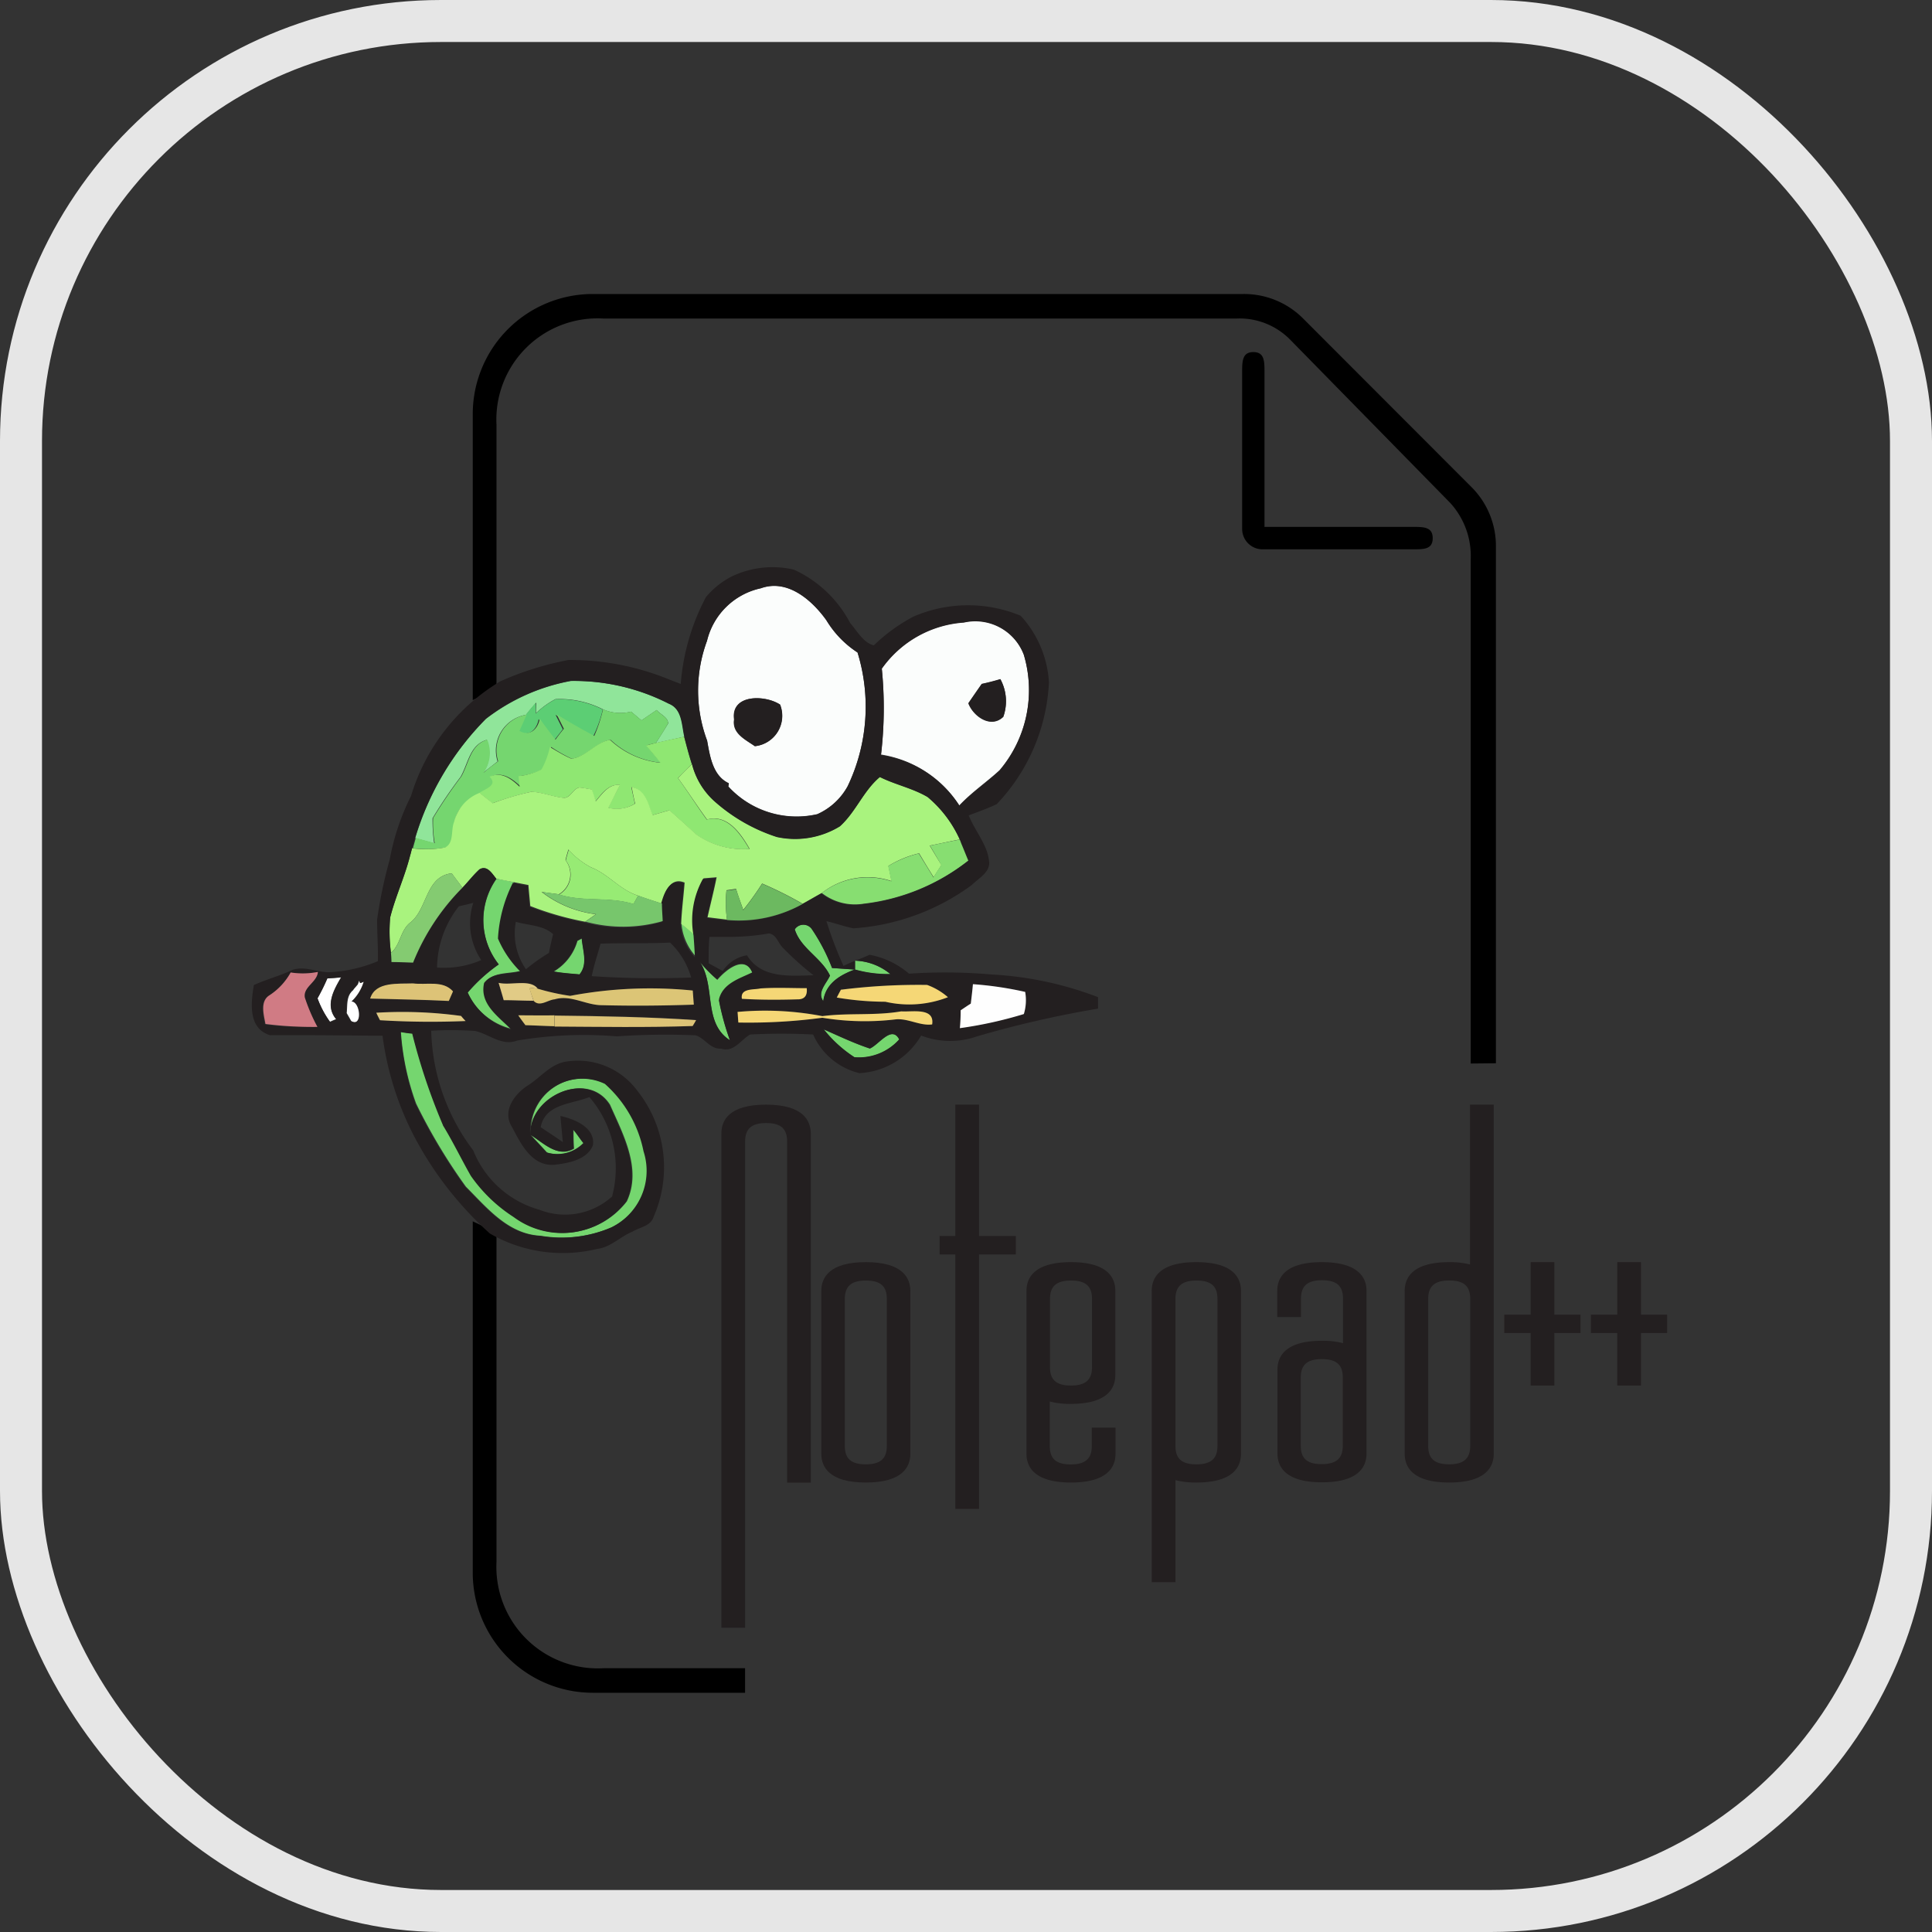 <svg xmlns="http://www.w3.org/2000/svg" width="46" height="46" viewBox="0 0 46 46">
  <rect x="0" y="0" width="46" height="46" fill="#333333" stroke="none"/>
  <g id="notepad-lt" transform="translate(0.442 0.725)">
    <rect id="Rectangle_13" data-name="Rectangle 13" width="45" height="45" rx="10" transform="translate(0.058 -0.225)" fill="none" stroke="#e6e6e6" stroke-width="1"/>
    <g id="notepad-logo" transform="translate(-35.986 6.275)">
      <g id="Calque_2_-_copie_5" transform="translate(46.8)">
        <path id="Path_265" data-name="Path 265" d="M141.9,27.764m2.424-2.519M124.965,9.4V3.109A2.409,2.409,0,0,1,127.509.584H142.59a1.688,1.688,0,0,1,1.269.5l3.813,3.889a1.872,1.872,0,0,1,.489,1.339v12.01l.6-.006V6.008a1.978,1.978,0,0,0-.571-1.4L144.164.577a1.984,1.984,0,0,0-1.4-.577H127.255A2.859,2.859,0,0,0,124.4,2.855V9.669ZM124.4,22.08v8.369a2.859,2.859,0,0,0,2.855,2.855h3.629V32.72h-3.375a2.416,2.416,0,0,1-2.544-2.525V22.346Zm20.531,3.42-2.855,2.855" transform="translate(-124.4 0)"/>
      </g>
      <g id="Calque_3" transform="translate(65.118 1.383)">
        <path id="Path_266" data-name="Path 266" d="M417.148,25.962h-3.515V22.289c0-.273,0-.489-.266-.489s-.266.222-.266.489v3.718a.485.485,0,0,0,.489.489h3.559c.273,0,.489.006.489-.266S417.414,25.962,417.148,25.962Z" transform="translate(-413.1 -21.8)"/>
      </g>
      <g id="Calque_6" transform="translate(55.099 19.301)">
        <g id="Group_38" data-name="Group 38" transform="translate(0)">
          <path id="Path_267" data-name="Path 267" d="M256.26,363.3c-.876,0-1.06.374-1.06.685v3.877c0,.311.184.685,1.06.685s1.06-.374,1.06-.685v-3.877C257.319,363.674,257.135,363.3,256.26,363.3Zm-.5.876c0-.3.152-.438.5-.438s.5.133.5.438v3.5c0,.3-.152.438-.5.438s-.5-.133-.5-.438Z" transform="translate(-255.2 -359.55)" fill="#231f20"/>
          <path id="Path_268" data-name="Path 268" d="M300.539,304.2h-.565v3.128H299.6v.438h.374v6.059h.565v-6.059h.876v-.438h-.876Z" transform="translate(-296.783 -304.2)" fill="#231f20"/>
          <path id="Path_269" data-name="Path 269" d="M333.26,363.3c-.876,0-1.06.374-1.06.685v3.877c0,.311.184.685,1.06.685s1.06-.374,1.06-.685v-.622h-.565v.438c0,.3-.152.438-.5.438s-.5-.133-.5-.438v-1.06a1.911,1.911,0,0,0,.5.057c.876,0,1.06-.374,1.06-.685v-2C334.319,363.674,334.135,363.3,333.26,363.3Zm-.5.876c0-.3.152-.438.5-.438s.5.133.5.438V365.8c0,.3-.152.438-.5.438s-.5-.133-.5-.438Z" transform="translate(-327.315 -359.55)" fill="#231f20"/>
          <path id="Path_270" data-name="Path 270" d="M380.26,363.3c-.876,0-1.06.374-1.06.685v6.935h.565v-2.43a1.912,1.912,0,0,0,.5.057c.876,0,1.06-.374,1.06-.685v-3.877C381.325,363.674,381.141,363.3,380.26,363.3Zm-.495.876c0-.3.152-.438.5-.438s.5.133.5.438v3.5c0,.3-.152.438-.5.438s-.5-.133-.5-.438Z" transform="translate(-371.333 -359.55)" fill="#231f20"/>
          <path id="Path_271" data-name="Path 271" d="M427.36,363.3c-.876,0-1.06.374-1.06.685v.622h.565v-.438c0-.3.152-.438.5-.438s.5.133.5.438v1.06a1.91,1.91,0,0,0-.5-.057c-.876,0-1.06.374-1.06.685v2c0,.311.184.685,1.06.685s1.06-.374,1.06-.685v-3.877C428.425,363.674,428.235,363.3,427.36,363.3Zm-.5,2.747c0-.3.152-.438.5-.438s.5.133.5.438v1.624c0,.3-.152.438-.5.438s-.5-.133-.5-.438Z" transform="translate(-415.444 -359.55)" fill="#231f20"/>
          <path id="Path_272" data-name="Path 272" d="M475.661,308.007a1.911,1.911,0,0,0-.5-.057c-.876,0-1.06.374-1.06.685v3.877c0,.311.184.685,1.06.685s1.06-.374,1.06-.685V304.2h-.565v3.807Zm-1,.818c0-.3.152-.438.5-.438s.5.133.5.438v3.5c0,.3-.152.438-.5.438s-.5-.133-.5-.438Z" transform="translate(-460.211 -304.2)" fill="#231f20"/>
          <path id="Path_273" data-name="Path 273" d="M512.693,363.3h-.565v1.25H511.5v.438h.628v1.25h.565v-1.25h.622v-.438h-.622Z" transform="translate(-495.239 -359.55)" fill="#231f20"/>
          <path id="Path_274" data-name="Path 274" d="M545.193,364.55V363.3h-.565v1.25H544v.438h.628v1.25h.565v-1.25h.622v-.438Z" transform="translate(-525.677 -359.55)" fill="#231f20"/>
        </g>
      </g>
      <g id="Calque_9" transform="translate(52.72 19.301)">
        <path id="Path_275" data-name="Path 275" d="M218.76,304.2c-.876,0-1.06.374-1.06.685v11.769h.565V305.076c0-.3.152-.438.5-.438s.5.133.5.438V313.2h.565v-8.312C219.825,304.574,219.641,304.2,218.76,304.2Z" transform="translate(-217.7 -304.2)" fill="#231f20"/>
      </g>
      <g id="Layer_1" transform="translate(41.543 6.51)">
        <g id="Group_39" data-name="Group 39" transform="translate(0)">
          <path id="Path_276" data-name="Path 276" d="M104.488,146.025a4.7,4.7,0,0,1,2.018-.9,5.031,5.031,0,0,1,2.341.539c.317.127.3.5.368.787-.228.051-.457.1-.685.152.1-.159.2-.311.292-.469-.006-.152-.184-.209-.273-.317l-.362.247-.247-.209a1.023,1.023,0,0,1-.673-.057,2.257,2.257,0,0,0-1.129-.241,2.01,2.01,0,0,0-.463.336c0-.063.006-.19.006-.254-.082.1-.165.19-.241.292a.86.86,0,0,0-.679,1.11l-.349.273a.816.816,0,0,0,.089-.787c-.406.121-.438.565-.622.882a11.156,11.156,0,0,0-.666.983,3.845,3.845,0,0,0,.038.6c-.152-.044-.3-.082-.45-.127a6.759,6.759,0,0,1,1.688-2.842Z" transform="translate(-98.913 -142.421)" fill="#90e59a"/>
          <path id="Path_277" data-name="Path 277" d="M142.012,152.332a1.961,1.961,0,0,1,.463-.336,2.257,2.257,0,0,1,1.129.241,2.857,2.857,0,0,1-.228.641c-.3-.159-.609-.33-.895-.514l.171.343c-.063.089-.133.171-.2.26-.127-.165-.254-.33-.374-.5-.044.247-.228.431-.482.292.057-.133.114-.26.171-.387.076-.1.159-.2.241-.292.006.057,0,.184,0,.254Z" transform="translate(-135.252 -148.855)" fill="#5cce74"/>
          <path id="Path_278" data-name="Path 278" d="M102.116,155.8a1.019,1.019,0,0,0,.673.057l.247.209.362-.247c.082.108.266.165.273.317-.089.159-.19.317-.292.47a2.269,2.269,0,0,0-.222.057c.114.14.228.279.343.412a2.05,2.05,0,0,1-1.2-.546c-.336.051-.577.412-.926.45a3.733,3.733,0,0,1-.489-.279,1.931,1.931,0,0,1-.2.533,1.75,1.75,0,0,1-.546.159c.006.082.019.171.025.254-.2-.19-.438-.368-.717-.241.2.209-.1.292-.241.387-.273.152-.577.349-.609.692-.076.2.006.5-.216.609a2.727,2.727,0,0,1-.787.019c.019-.063.051-.184.07-.247.152.044.3.082.45.127a2.751,2.751,0,0,1-.038-.6,11.154,11.154,0,0,1,.666-.983c.184-.317.216-.761.622-.882a.816.816,0,0,1-.089.787c.114-.1.228-.184.349-.273a.86.86,0,0,1,.679-1.11c-.057.127-.114.26-.171.387.247.14.438-.044.482-.292.121.171.247.336.374.5.063-.089.127-.171.2-.26l-.171-.343c.292.184.59.349.895.514a3.543,3.543,0,0,0,.209-.634m-2.532,4.035c.14.025.273.051.412.082a3.356,3.356,0,0,0-.355,1.326,2.457,2.457,0,0,0,.527.78c-.279.082-.666.019-.857.279-.114.508.349.8.647,1.11a1.564,1.564,0,0,1-1.066-.863,3.954,3.954,0,0,1,.742-.673,1.705,1.705,0,0,1-.051-2.043m4.4,1.072c.1.089.209.178.311.26.013.171.025.349.032.52a1.327,1.327,0,0,1-.343-.78m2.7.133a.246.246,0,0,1,.406-.006,4.59,4.59,0,0,1,.482.926l.546.038c-.362.133-.7.336-.755.755-.152-.216.07-.412.159-.609-.2-.425-.7-.641-.838-1.1m-5.177.273.108-.057c.019.286.152.615-.057.857-.209-.019-.412-.032-.615-.07a1.233,1.233,0,0,0,.565-.73m2.817.381a3.491,3.491,0,0,0,.514.546c.2-.235.654-.609.837-.165-.3.146-.685.254-.787.622,0,.013-.006.032-.006.044a6.136,6.136,0,0,0,.26.945c-.7-.45-.279-1.421-.818-1.992m3.794.089a1.381,1.381,0,0,1,.844.324,2.879,2.879,0,0,1-.844-.108v-.216m-.749,1.637c.362.159.717.33,1.1.457.216-.089.52-.565.7-.216a1.273,1.273,0,0,1-1.06.425,3.062,3.062,0,0,1-.736-.666m-10.069.057c.07.013.2.032.279.038a14.47,14.47,0,0,0,.736,2.183c.241.393.438.806.666,1.206a3.634,3.634,0,0,0,1.015.977,1.932,1.932,0,0,0,2.684-.368c.362-.774-.089-1.593-.4-2.3-.533-.838-1.922-.2-1.884.711a1.241,1.241,0,0,1,1.777-1.212,2.912,2.912,0,0,1,.92,1.605,1.5,1.5,0,0,1-.774,1.815,3.017,3.017,0,0,1-1.694.2c-.774-.038-1.275-.666-1.777-1.167a13.511,13.511,0,0,1-1.186-1.98,6.159,6.159,0,0,1-.362-1.7m4.111,2.322c.089.1.159.216.247.324a.87.87,0,0,1-.876.222c-.127-.14-.26-.279-.387-.419.3.184.647.558,1.028.324-.013-.152-.013-.3-.013-.45Z" transform="translate(-93.762 -152.425)" fill="#75d66f"/>
          <path id="Path_279" data-name="Path 279" d="M129.083,166.627c.349-.038.59-.4.926-.45a2.047,2.047,0,0,0,1.2.546c-.114-.14-.228-.279-.343-.412.057-.013.171-.044.222-.057.228-.057.457-.1.685-.152.057.216.114.438.184.654-.108.108-.216.222-.33.33.235.324.45.666.685.99.489-.133.8.336,1.015.7a1.958,1.958,0,0,1-1.275-.349c-.209-.19-.412-.387-.634-.571l-.4.114c-.108-.26-.171-.6-.5-.666.025.133.057.26.082.393a.8.8,0,0,1-.634.1c.089-.184.184-.362.279-.546-.273-.025-.431.209-.584.393-.032-.1-.063-.19-.089-.286-.1-.013-.2-.038-.3-.044-.146.032-.2.241-.362.247-.26-.025-.508-.133-.774-.146a7.011,7.011,0,0,0-.926.273c-.1-.082-.209-.165-.311-.247.14-.1.45-.178.241-.387.286-.127.52.051.717.241-.006-.082-.019-.171-.025-.254a1.637,1.637,0,0,0,.546-.159,2.01,2.01,0,0,0,.2-.533c.171.1.33.2.5.273Z" transform="translate(-121.484 -162.072)" fill="#8fe772"/>
          <path id="Path_280" data-name="Path 280" d="M100.112,176.73c.108-.108.216-.222.33-.33a1.774,1.774,0,0,0,.52.869,4.152,4.152,0,0,0,1.5.863,2.045,2.045,0,0,0,1.5-.254c.381-.343.558-.844.952-1.174.368.184.78.266,1.136.476a2.835,2.835,0,0,1,.768,1.015c-.241.044-.476.1-.717.146.089.152.184.311.279.463-.063.1-.127.19-.184.292-.121-.19-.235-.381-.349-.571a2.469,2.469,0,0,0-.73.3l.076.362a1.766,1.766,0,0,0-1.656.279c-.152.082-.311.178-.463.26a9.112,9.112,0,0,0-.964-.482,7.113,7.113,0,0,1-.45.628c-.057-.165-.121-.33-.171-.5-.057.006-.171.025-.228.032a2.907,2.907,0,0,0,.013.7l-.463-.057c.07-.317.152-.628.216-.952l-.311.025a2.013,2.013,0,0,0-.222,1.345c-.108-.089-.209-.178-.311-.26.013-.33.057-.653.082-.983-.343-.146-.482.247-.546.5-.19-.063-.381-.121-.565-.19-.425-.133-.7-.508-1.117-.673a1.839,1.839,0,0,1-.539-.425c-.019.063-.057.19-.07.254a.55.55,0,0,1-.159.812c-.1-.013-.3-.038-.412-.057a2.636,2.636,0,0,0,1.294.533l-.254.178a7.158,7.158,0,0,1-1.307-.374c-.013-.165-.032-.336-.044-.5-.121-.025-.235-.044-.355-.07-.14-.025-.273-.051-.412-.082-.1-.121-.216-.33-.4-.222-.146.133-.266.292-.406.438-.082-.114-.171-.228-.254-.343-.622.076-.571.825-.971,1.161-.254.184-.241.533-.476.736a3.812,3.812,0,0,1-.019-.85c.127-.5.349-.971.476-1.478.013-.038.032-.121.044-.165a2.515,2.515,0,0,0,.787-.019c.222-.108.133-.412.216-.609a.994.994,0,0,1,.609-.692c.1.082.209.165.311.247a6.166,6.166,0,0,1,.926-.273c.266.013.514.121.774.146.159-.006.209-.216.362-.247.1.006.2.032.3.044.032.1.063.19.089.286.159-.184.311-.419.584-.393-.1.184-.184.362-.279.546a.827.827,0,0,0,.634-.1c-.032-.133-.057-.26-.082-.393.33.057.393.4.5.666l.4-.114c.216.184.425.381.634.571a1.958,1.958,0,0,0,1.275.349c-.209-.362-.527-.837-1.015-.7-.235-.324-.457-.666-.692-.99Z" transform="translate(-89.963 -171.718)" fill="#a9f37e"/>
          <path id="Path_281" data-name="Path 281" d="M258.076,204.846c.241-.051.476-.1.717-.146.076.165.14.33.2.495a4.952,4.952,0,0,1-2.5,1.034,1.284,1.284,0,0,1-1-.254,1.783,1.783,0,0,1,1.656-.279l-.076-.362a2.618,2.618,0,0,1,.73-.3c.114.19.235.381.349.571.057-.1.121-.2.184-.292-.082-.152-.178-.311-.266-.463Z" transform="translate(-241.925 -198.223)" fill="#87de71"/>
          <path id="Path_282" data-name="Path 282" d="M147.363,313.724c-.089-.1-.159-.222-.247-.324,0,.152.006.3.013.45-.381.235-.723-.14-1.028-.324.127.14.26.273.387.419A.87.87,0,0,0,147.363,313.724Z" transform="translate(-139.466 -300.026)" fill="none"/>
          <path id="Path_283" data-name="Path 283" d="M87.773,258.89c-.235-.273-.634-.146-.952-.19-.343.019-.888-.057-1.021.362.622.019,1.244.025,1.865.057C87.7,259.062,87.748,258.947,87.773,258.89Z" transform="translate(-82.992 -248.796)" fill="none"/>
          <path id="Path_284" data-name="Path 284" d="M213.907,240.42c.343.558,1.015.489,1.58.476a5.843,5.843,0,0,1-.717-.654c-.114-.108-.159-.324-.336-.343a6.259,6.259,0,0,1-1.034.082h-.381c-.019.209-.019.419-.019.628.082.044.254.133.336.184A.832.832,0,0,1,213.907,240.42Z" transform="translate(-202.122 -231.189)" fill="none"/>
          <path id="Path_285" data-name="Path 285" d="M77.43,257.57l-.025-.07a.662.662,0,0,0-.038.1l-.07.082a.347.347,0,0,0-.044.057c-.165.14-.133.355-.152.546.025.044.082.14.108.19.286.171.228-.457.032-.47a1.128,1.128,0,0,0,.292-.476Z" transform="translate(-74.844 -247.673)" fill="none"/>
          <path id="Path_286" data-name="Path 286" d="M97.3,276.8a6.542,6.542,0,0,0,.355,1.707,14.213,14.213,0,0,0,1.186,1.98c.508.5,1.009,1.129,1.777,1.167a3.01,3.01,0,0,0,1.694-.2,1.5,1.5,0,0,0,.774-1.815,2.973,2.973,0,0,0-.92-1.605,1.241,1.241,0,0,0-1.777,1.212c-.038-.914,1.351-1.548,1.884-.711a2.85,2.85,0,0,1,.4,2.3,1.933,1.933,0,0,1-2.684.368,3.634,3.634,0,0,1-1.015-.977c-.228-.393-.431-.812-.666-1.206a15.484,15.484,0,0,1-.736-2.183C97.5,276.832,97.37,276.813,97.3,276.8Z" transform="translate(-93.762 -265.748)" fill="none"/>
          <path id="Path_287" data-name="Path 287" d="M88.2,269.151c.019.044.063.133.089.178a19.826,19.826,0,0,0,2.037.019c-.025-.032-.076-.089-.108-.121A10.226,10.226,0,0,0,88.2,269.151Z" transform="translate(-85.24 -258.55)" fill="none"/>
          <path id="Path_288" data-name="Path 288" d="M245.606,236.766a.246.246,0,0,0-.406.006c.14.457.634.679.838,1.1-.089.19-.311.393-.159.609a1.007,1.007,0,0,1,.755-.755l-.546-.038A4.934,4.934,0,0,0,245.606,236.766Z" transform="translate(-232.279 -228.157)" fill="none"/>
          <path id="Path_289" data-name="Path 289" d="M66.335,256.325c-.07.159-.152.324-.235.476a2.113,2.113,0,0,0,.3.565c.038-.019.114-.051.146-.063-.273-.317-.057-.7.121-1A2.051,2.051,0,0,1,66.335,256.325Z" transform="translate(-64.542 -246.549)" fill="none"/>
          <path id="Path_290" data-name="Path 290" d="M268.644,250.517a1.366,1.366,0,0,0-.837-.317H267.8v.209A2.88,2.88,0,0,0,268.644,250.517Z" transform="translate(-253.445 -240.836)" fill="none"/>
          <path id="Path_291" data-name="Path 291" d="M111.894,229.764a1.575,1.575,0,0,1-.19-1.364c-.114.032-.228.057-.343.083a2.4,2.4,0,0,0-.52,1.459A2.229,2.229,0,0,0,111.894,229.764Z" transform="translate(-106.434 -220.419)" fill="none"/>
          <path id="Path_292" data-name="Path 292" d="M46.836,254.4a2.014,2.014,0,0,1-.647.013,1.4,1.4,0,0,1-.52.552c-.228.14-.127.463-.089.679a8.938,8.938,0,0,0,1.237.07,4.263,4.263,0,0,1-.3-.7C46.487,254.749,46.823,254.647,46.836,254.4Z" transform="translate(-45.272 -244.769)" fill="none"/>
          <path id="Path_293" data-name="Path 293" d="M141.042,236.342c.025-.146.063-.3.1-.444-.235-.222-.59-.216-.882-.3a1.429,1.429,0,0,0,.241,1.129A4.221,4.221,0,0,1,141.042,236.342Z" transform="translate(-133.964 -227.162)" fill="none"/>
          <path id="Path_294" data-name="Path 294" d="M227.6,269.006c-.622.108-1.256.032-1.878.114a7.457,7.457,0,0,0-2.024-.1c.006.063.013.19.019.254a14.115,14.115,0,0,0,2-.114,6.228,6.228,0,0,0,1.751.038c.3-.032.571.152.863.121C228.4,268.911,227.856,269.025,227.6,269.006Z" transform="translate(-212.143 -258.436)" fill="none"/>
          <path id="Path_295" data-name="Path 295" d="M261.1,259.279c-.025.044-.076.14-.1.19a7.031,7.031,0,0,0,1.155.1,2.491,2.491,0,0,0,1.491-.108,1.568,1.568,0,0,0-.495-.292A13.827,13.827,0,0,0,261.1,259.279Z" transform="translate(-247.076 -249.223)" fill="none"/>
          <path id="Path_296" data-name="Path 296" d="M257.1,276.357a11.781,11.781,0,0,1-1.1-.457,3.157,3.157,0,0,0,.73.666,1.273,1.273,0,0,0,1.06-.425C257.618,275.792,257.313,276.268,257.1,276.357Z" transform="translate(-242.393 -264.905)" fill="none"/>
          <path id="Path_297" data-name="Path 297" d="M225.8,260.405c-.152.038-.482-.013-.444.247.431.025.869.025,1.3.013.178.006.254-.082.235-.266C226.529,260.4,226.161,260.38,225.8,260.405Z" transform="translate(-213.69 -250.381)" fill="none"/>
          <path id="Path_298" data-name="Path 298" d="M307.6,258.977c-.019.152-.032.3-.044.457-.063.038-.184.114-.241.159,0,.14-.013.286-.019.425a9.081,9.081,0,0,0,1.523-.336,1.132,1.132,0,0,0,.032-.527A9.413,9.413,0,0,0,307.6,258.977Z" transform="translate(-290.439 -249.054)" fill="none"/>
          <path id="Path_299" data-name="Path 299" d="M155.373,241.9l-.108.057a1.233,1.233,0,0,1-.565.73c.2.038.406.051.615.07C155.525,242.509,155.392,242.179,155.373,241.9Z" transform="translate(-147.521 -233.062)" fill="none"/>
          <path id="Path_300" data-name="Path 300" d="M171.56,244.231a1.881,1.881,0,0,0-.495-.831c-.552.025-1.1.006-1.656.025-.07.26-.159.508-.209.774C169.98,244.269,170.773,244.237,171.56,244.231Z" transform="translate(-161.101 -234.467)" fill="none"/>
          <path id="Path_301" data-name="Path 301" d="M209.969,251.388c.1-.368.482-.476.787-.622-.19-.45-.634-.07-.837.165a3.836,3.836,0,0,1-.419-.431c.393.577.076,1.459.723,1.884a6.949,6.949,0,0,1-.26-.945Z" transform="translate(-198.844 -241.117)" fill="none"/>
          <path id="Path_302" data-name="Path 302" d="M135.339,258.793c.381-.114.742.14,1.123.14.73.019,1.459.019,2.189-.013-.006-.082-.019-.254-.025-.336a10.447,10.447,0,0,0-2.919.127,5.444,5.444,0,0,1-.774-.171c-.178-.241-.641-.07-.933-.14.044.133.082.273.121.406.235.006.476.013.711.013C134.983,258.984,135.174,258.806,135.339,258.793Z" transform="translate(-128.134 -248.515)" fill="none"/>
          <path id="Path_303" data-name="Path 303" d="M141.5,270.7c.057.076.114.159.171.235.228.006.463.013.692.025,1.1.006,2.189.025,3.287-.013a1.011,1.011,0,0,1,.082-.14c-1.123-.076-2.246-.089-3.369-.108C142.077,270.706,141.792,270.706,141.5,270.7Z" transform="translate(-135.158 -260.035)" fill="none"/>
          <path id="Path_304" data-name="Path 304" d="M209.692,114.211l-.013.076a2.209,2.209,0,0,0,2.119.66,1.538,1.538,0,0,0,.723-.666,4.392,4.392,0,0,0,.235-3.185,2.382,2.382,0,0,1-.742-.768c-.349-.482-.926-.99-1.561-.761a1.683,1.683,0,0,0-1.282,1.256,3.394,3.394,0,0,0,.006,2.373C209.242,113.571,209.312,114.034,209.692,114.211Zm1.218-1.872a.726.726,0,0,1-.6.99c-.228-.159-.546-.3-.495-.634C209.73,112.086,210.555,112.105,210.91,112.34Z" transform="translate(-198.338 -109.073)" fill="#fbfdfc"/>
          <path id="Path_305" data-name="Path 305" d="M279.465,127.373c.292-.311.647-.552.958-.837a2.951,2.951,0,0,0,.577-2.754,1.232,1.232,0,0,0-1.428-.768,2.61,2.61,0,0,0-1.954,1.1,9.219,9.219,0,0,1-.019,2.049A2.73,2.73,0,0,1,279.465,127.373Zm.533-2.887c.146-.032.3-.07.444-.114a1.1,1.1,0,0,1,.07.895c-.292.286-.711-.006-.831-.317C279.789,124.791,279.9,124.638,280,124.486Z" transform="translate(-262.623 -121.708)" fill="#fbfdfc"/>
          <path id="Path_306" data-name="Path 306" d="M267.8,250.1Z" transform="translate(-253.445 -240.742)" fill="#231f20"/>
          <path id="Path_307" data-name="Path 307" d="M279.465,127.373c.292-.311.647-.552.958-.837a2.951,2.951,0,0,0,.577-2.754,1.232,1.232,0,0,0-1.428-.768,2.61,2.61,0,0,0-1.954,1.1,9.219,9.219,0,0,1-.019,2.049A2.73,2.73,0,0,1,279.465,127.373Zm.533-2.887c.146-.032.3-.07.444-.114a1.1,1.1,0,0,1,.07.895c-.292.286-.711-.006-.831-.317C279.789,124.791,279.9,124.638,280,124.486Z" transform="translate(-262.623 -121.708)" fill="none"/>
          <path id="Path_308" data-name="Path 308" d="M89.919,259.119l.1-.228c-.235-.273-.634-.146-.952-.19a1.673,1.673,0,0,0-.869.146v.222C88.771,259.081,89.348,259.093,89.919,259.119Z" transform="translate(-85.24 -248.796)" fill="none"/>
          <path id="Path_309" data-name="Path 309" d="M111.7,228.4c-.114.032-.228.057-.343.083a2.4,2.4,0,0,0-.52,1.459,2.2,2.2,0,0,0,1.053-.178A1.575,1.575,0,0,1,111.7,228.4Z" transform="translate(-106.434 -220.419)" fill="none"/>
          <path id="Path_310" data-name="Path 310" d="M95.605,152.011c.19-.26.571-.2.857-.279a2.294,2.294,0,0,1-.527-.78,3.413,3.413,0,0,1,.355-1.326c.121.025.235.044.355.07.019.165.032.33.044.5A7.159,7.159,0,0,0,98,150.57a3.42,3.42,0,0,0,1.84-.013q-.019-.209-.019-.419c.063-.254.2-.647.546-.5-.032.33-.07.654-.082.983a1.305,1.305,0,0,0,.343.78c-.006-.171-.019-.349-.032-.52a2.019,2.019,0,0,1,.222-1.345l.311-.025c-.063.317-.146.634-.216.952l.463.057a3.139,3.139,0,0,0,1.8-.381c.159-.082.311-.171.463-.26a1.26,1.26,0,0,0,1,.254,4.952,4.952,0,0,0,2.5-1.034c-.051-.133-.108-.266-.165-.4l-.038-.1a2.7,2.7,0,0,0-.768-1.015c-.355-.209-.768-.3-1.136-.476-.393.33-.577.831-.952,1.174a2.045,2.045,0,0,1-1.5.254,4.1,4.1,0,0,1-1.5-.863,1.685,1.685,0,0,1-.52-.869c-.063-.216-.127-.431-.184-.653-.07-.279-.051-.654-.368-.787l-.038-.019a4.926,4.926,0,0,0-2.3-.527,4.693,4.693,0,0,0-2.018.9,6.656,6.656,0,0,0-1.688,2.842c-.019.063-.051.184-.07.247-.013.044-.032.121-.044.165-.127.5-.349.977-.476,1.478a3.8,3.8,0,0,0,.019.85c0,.051.006.159.013.216.171,0,.343.006.514.013a5.349,5.349,0,0,1,1.174-1.783c.14-.14.26-.3.406-.438.184-.1.3.108.4.222a1.687,1.687,0,0,0,.057,2.037,3.731,3.731,0,0,0-.742.673,1.538,1.538,0,0,0,1.066.863C95.954,152.81,95.491,152.518,95.605,152.011Z" transform="translate(-90.057 -142.139)" fill="none"/>
          <path id="Path_311" data-name="Path 311" d="M170.965,243.4c-.552.025-1.1.006-1.656.025-.07.26-.159.508-.209.774a22.645,22.645,0,0,0,2.367.032A1.836,1.836,0,0,0,170.965,243.4Z" transform="translate(-161.007 -234.467)" fill="none"/>
          <path id="Path_312" data-name="Path 312" d="M147.363,313.724c-.089-.1-.159-.222-.247-.324,0,.152.006.3.013.45-.381.235-.723-.14-1.028-.324.127.14.26.273.387.419A.87.87,0,0,0,147.363,313.724Z" transform="translate(-139.466 -300.026)" fill="none"/>
          <path id="Path_313" data-name="Path 313" d="M90.325,269.348c-.025-.032-.076-.089-.108-.121a10.226,10.226,0,0,0-2.018-.076c.019.044.063.133.089.178A19.809,19.809,0,0,0,90.325,269.348Z" transform="translate(-85.24 -258.55)" fill="none"/>
          <path id="Path_314" data-name="Path 314" d="M97.3,276.8a6.542,6.542,0,0,0,.355,1.707,14.213,14.213,0,0,0,1.186,1.98c.508.5,1.009,1.129,1.777,1.167a3.01,3.01,0,0,0,1.694-.2,1.5,1.5,0,0,0,.774-1.815,2.973,2.973,0,0,0-.92-1.605,1.241,1.241,0,0,0-1.777,1.212c-.038-.914,1.351-1.548,1.884-.711a2.85,2.85,0,0,1,.4,2.3,1.933,1.933,0,0,1-2.684.368,3.634,3.634,0,0,1-1.015-.977c-.228-.393-.431-.812-.666-1.206a15.484,15.484,0,0,1-.736-2.183C97.5,276.832,97.37,276.813,97.3,276.8Z" transform="translate(-93.762 -265.748)" fill="none"/>
          <path id="Path_315" data-name="Path 315" d="M225.8,260.405c-.152.038-.482-.013-.444.247.431.025.869.025,1.3.013.178.006.254-.082.235-.266C226.529,260.4,226.161,260.38,225.8,260.405Z" transform="translate(-213.69 -250.381)" fill="none"/>
          <path id="Path_316" data-name="Path 316" d="M214.77,240.243c-.114-.108-.159-.324-.336-.343a6.259,6.259,0,0,1-1.034.082h-.381c-.019.209-.019.419-.019.628.082.044.254.133.336.184a.859.859,0,0,1,.577-.374c.343.558,1.015.489,1.58.476A5.951,5.951,0,0,1,214.77,240.243Z" transform="translate(-202.122 -231.189)" fill="none"/>
          <path id="Path_317" data-name="Path 317" d="M209.692,114.211l-.013.076a2.209,2.209,0,0,0,2.119.66,1.538,1.538,0,0,0,.723-.666,4.392,4.392,0,0,0,.235-3.185,2.382,2.382,0,0,1-.742-.768c-.349-.482-.926-.99-1.561-.761a1.683,1.683,0,0,0-1.282,1.256,3.394,3.394,0,0,0,.006,2.373C209.242,113.571,209.312,114.034,209.692,114.211Zm1.218-1.872a.726.726,0,0,1-.6.99c-.228-.159-.546-.3-.495-.634C209.73,112.086,210.555,112.105,210.91,112.34Z" transform="translate(-198.338 -109.073)" fill="none"/>
          <path id="Path_318" data-name="Path 318" d="M261.1,259.279c-.025.044-.076.14-.1.19a7.031,7.031,0,0,0,1.155.1,2.491,2.491,0,0,0,1.491-.108,1.568,1.568,0,0,0-.495-.292A13.827,13.827,0,0,0,261.1,259.279Z" transform="translate(-247.076 -249.223)" fill="none"/>
          <path id="Path_319" data-name="Path 319" d="M227.6,269.006c-.622.108-1.256.032-1.878.114a7.457,7.457,0,0,0-2.024-.1c.006.063.013.19.019.254a14.115,14.115,0,0,0,2-.114,6.228,6.228,0,0,0,1.751.038c.3-.032.571.152.863.121C228.4,268.911,227.856,269.025,227.6,269.006Z" transform="translate(-212.143 -258.436)" fill="none"/>
          <path id="Path_320" data-name="Path 320" d="M257.1,276.357a11.781,11.781,0,0,1-1.1-.457,3.157,3.157,0,0,0,.73.666,1.273,1.273,0,0,0,1.06-.425C257.618,275.792,257.313,276.268,257.1,276.357Z" transform="translate(-242.393 -264.905)" fill="none"/>
          <path id="Path_321" data-name="Path 321" d="M307.6,258.977c-.019.152-.032.3-.044.457-.063.038-.184.114-.241.159,0,.14-.013.286-.019.425a9.081,9.081,0,0,0,1.523-.336,1.132,1.132,0,0,0,.032-.527A9.413,9.413,0,0,0,307.6,258.977Z" transform="translate(-290.439 -249.054)" fill="none"/>
          <path id="Path_322" data-name="Path 322" d="M245.606,236.766a.246.246,0,0,0-.406.006c.14.457.634.679.838,1.1-.089.19-.311.393-.159.609a1.007,1.007,0,0,1,.755-.755l-.546-.038A4.934,4.934,0,0,0,245.606,236.766Z" transform="translate(-232.279 -228.157)" fill="none"/>
          <path id="Path_323" data-name="Path 323" d="M135.339,258.793c.381-.114.742.14,1.123.14.73.019,1.459.019,2.189-.013-.006-.082-.019-.254-.025-.336a10.447,10.447,0,0,0-2.919.127,5.444,5.444,0,0,1-.774-.171c-.178-.241-.641-.07-.933-.14.044.133.082.273.121.406.235.006.476.013.711.013C134.983,258.984,135.174,258.806,135.339,258.793Z" transform="translate(-128.134 -248.515)" fill="none"/>
          <path id="Path_324" data-name="Path 324" d="M141.5,270.7c.057.076.114.159.171.235.228.006.463.013.692.025,1.1.006,2.189.025,3.287-.013a1.011,1.011,0,0,1,.082-.14c-1.123-.076-2.246-.089-3.369-.108C142.077,270.706,141.792,270.706,141.5,270.7Z" transform="translate(-135.158 -260.035)" fill="none"/>
          <path id="Path_325" data-name="Path 325" d="M140.447,236.829a4.5,4.5,0,0,1,.546-.387c.025-.146.063-.3.1-.444-.235-.222-.59-.216-.882-.3A1.493,1.493,0,0,0,140.447,236.829Z" transform="translate(-133.921 -227.256)" fill="none"/>
          <path id="Path_326" data-name="Path 326" d="M154.7,242.587c.2.038.406.051.615.07.209-.241.076-.571.057-.857l-.108.057A1.234,1.234,0,0,1,154.7,242.587Z" transform="translate(-147.521 -232.969)" fill="none"/>
          <path id="Path_327" data-name="Path 327" d="M209.969,251.388c.1-.368.482-.476.787-.622-.19-.45-.634-.07-.837.165a3.836,3.836,0,0,1-.419-.431c.393.577.076,1.459.723,1.884a6.949,6.949,0,0,1-.26-.945Z" transform="translate(-198.844 -241.117)" fill="none"/>
          <path id="Path_328" data-name="Path 328" d="M66.335,256.325c-.07.159-.152.324-.235.476a2.113,2.113,0,0,0,.3.565c.038-.019.114-.051.146-.063-.273-.317-.057-.7.121-1A2.051,2.051,0,0,1,66.335,256.325Z" transform="translate(-64.542 -246.549)" fill="#fff"/>
          <path id="Path_329" data-name="Path 329" d="M77.43,257.57l-.025-.07a.662.662,0,0,0-.038.1l-.07.082a.347.347,0,0,0-.044.057c-.165.14-.133.355-.152.546.025.044.082.14.108.19.286.171.228-.457.032-.47a1.128,1.128,0,0,0,.292-.476Z" transform="translate(-74.844 -247.673)" fill="#fff"/>
          <path id="Path_330" data-name="Path 330" d="M222.909,152.843a.727.727,0,0,0,.6-.99c-.355-.235-1.174-.254-1.091.349C222.364,152.532,222.681,152.685,222.909,152.843Z" transform="translate(-210.933 -148.587)" fill="#231f20"/>
          <path id="Path_331" data-name="Path 331" d="M311.231,145.395a1.1,1.1,0,0,0-.07-.895c-.146.044-.292.082-.444.114-.108.152-.209.3-.317.457C310.521,145.388,310.933,145.68,311.231,145.395Z" transform="translate(-293.342 -141.842)" fill="#231f20"/>
          <path id="Path_332" data-name="Path 332" d="M59.154,112.3a12.722,12.722,0,0,0-1.967-.019,1.993,1.993,0,0,0-.939-.45c-.114.051-.228.1-.343.14a1.4,1.4,0,0,1,.838.317,2.879,2.879,0,0,1-.844-.108c-.362.133-.7.336-.755.755-.152-.216.07-.412.159-.609-.2-.425-.692-.647-.837-1.1a.246.246,0,0,1,.406-.006,4.589,4.589,0,0,1,.482.926l.546.038v-.209c-.089.038-.184.076-.273.121a9.431,9.431,0,0,1-.406-1.066c.216.051.425.127.641.171a5.352,5.352,0,0,0,2.823-1.034c.165-.165.457-.311.406-.584a1.192,1.192,0,0,0-.127-.393c-.108-.228-.26-.438-.355-.679.222-.082.45-.165.666-.266a4.519,4.519,0,0,0,1.244-2.9,2.564,2.564,0,0,0-.673-1.586,3.266,3.266,0,0,0-2.551.019,4.13,4.13,0,0,0-.945.685c-.247-.057-.4-.343-.565-.533a2.852,2.852,0,0,0-1.339-1.269,2.239,2.239,0,0,0-1.485.165,1.973,1.973,0,0,0-.609.489,5.284,5.284,0,0,0-.6,2.068c-.108-.044-.216-.082-.324-.127a6.222,6.222,0,0,0-2.348-.444,7.311,7.311,0,0,0-1.624.508,4.793,4.793,0,0,0-2.125,2.728,5.619,5.619,0,0,0-.508,1.516,10.97,10.97,0,0,0-.3,1.428c0,.33.025.66.019.99L44.5,112a3.4,3.4,0,0,1-1.129.247c-.286-.006-.558-.146-.844-.063h-.006c-.3.146-.628.228-.933.368-.07.431-.14,1.028.381,1.193h.558c.66,0,1.313.006,1.973.013h.152a7.236,7.236,0,0,0,.755,2.4,8.315,8.315,0,0,0,1.8,2.309,3.467,3.467,0,0,0,2.551.368c.324-.038.552-.292.844-.412.178-.108.444-.133.508-.362a2.929,2.929,0,0,0-.393-2.995,1.761,1.761,0,0,0-1.694-.692c-.368.057-.6.368-.895.558-.324.2-.641.615-.393,1,.209.4.47.933,1,.9.336-.038.78-.114.926-.463.063-.425-.438-.628-.774-.7.019.209.038.412.057.622-.171-.121-.349-.235-.527-.355.108-.558.73-.546,1.161-.717a2.6,2.6,0,0,1,.539,2.367,1.667,1.667,0,0,1-1.726.317,2.388,2.388,0,0,1-1.58-1.415,4.917,4.917,0,0,1-1-2.849,8.226,8.226,0,0,1,1.047.006c.336.076.634.368,1,.228a9.566,9.566,0,0,1,2.373-.1,16.747,16.747,0,0,1,1.872-.025c.222.063.349.336.609.317.3.1.47-.209.692-.336a14.858,14.858,0,0,1,1.5,0,1.627,1.627,0,0,0,1.1.92,1.808,1.808,0,0,0,1.472-.895,1.926,1.926,0,0,0,1.332.019,24.9,24.9,0,0,1,2.88-.66v-.273A8.3,8.3,0,0,0,59.154,112.3Zm-4.245.019c-.565.013-1.237.082-1.58-.476a.859.859,0,0,0-.577.374l-.336-.184c0-.209,0-.419.019-.628h.381a5.64,5.64,0,0,0,1.034-.082c.178.019.222.235.336.343A7.078,7.078,0,0,0,54.909,112.315Zm-.4.577c-.438.013-.869.013-1.3-.013-.044-.26.286-.209.444-.247.368-.025.73-.006,1.1-.006C54.763,112.81,54.687,112.9,54.509,112.892Zm2.03-7.874a2.61,2.61,0,0,1,1.954-1.1,1.236,1.236,0,0,1,1.428.768,2.958,2.958,0,0,1-.577,2.754c-.311.292-.666.527-.958.838a2.661,2.661,0,0,0-1.865-1.205A9.685,9.685,0,0,0,56.54,105.018Zm-4.162-.66a1.683,1.683,0,0,1,1.282-1.256c.634-.228,1.218.279,1.561.761a2.384,2.384,0,0,0,.742.768,4.392,4.392,0,0,1-.235,3.185,1.536,1.536,0,0,1-.723.666,2.2,2.2,0,0,1-2.119-.66l.013-.076c-.387-.178-.45-.647-.52-1.015A3.43,3.43,0,0,1,52.377,104.359Zm-9.847,9.181a4.9,4.9,0,0,1-.679-.057c-.038-.216-.133-.533.089-.679a1.451,1.451,0,0,0,.52-.552.26.26,0,0,0,.07.006,1.766,1.766,0,0,0,.577-.019c-.019.247-.355.355-.311.609a4.261,4.261,0,0,0,.3.7C42.9,113.546,42.721,113.539,42.53,113.539Zm1.021-.171c-.038.019-.114.051-.146.063a2.43,2.43,0,0,1-.3-.565,4.724,4.724,0,0,0,.235-.476c.108-.006.222-.013.33-.025C43.495,112.67,43.279,113.044,43.552,113.368Zm.343.038c-.025-.044-.082-.14-.108-.19.019-.19-.013-.406.152-.546a.447.447,0,0,0,.044-.057l.07-.082a.66.66,0,0,0,.038-.1l.025.07.089-.038a1.068,1.068,0,0,1-.292.476C44.129,112.949,44.18,113.577,43.895,113.406Zm.463-.533a.45.45,0,0,1,.146-.216,1.673,1.673,0,0,1,.869-.146c.317.044.711-.082.952.19l-.1.228c-.571-.025-1.148-.038-1.719-.051A1.127,1.127,0,0,1,44.358,112.873Zm2.646-.92a2.229,2.229,0,0,1-1.053.178,2.4,2.4,0,0,1,.52-1.459c.114-.025.228-.051.343-.082A1.575,1.575,0,0,0,47,111.953Zm-.914,3.934c.241.393.438.806.666,1.205a3.634,3.634,0,0,0,1.015.977,1.932,1.932,0,0,0,2.684-.368c.362-.774-.089-1.593-.4-2.3-.533-.838-1.922-.2-1.884.711.3.184.647.558,1.028.324-.006-.146-.013-.3-.013-.45.089.1.159.216.247.324a.87.87,0,0,1-.876.222c-.127-.14-.26-.279-.387-.419a1.241,1.241,0,0,1,1.777-1.212,2.912,2.912,0,0,1,.92,1.605,1.5,1.5,0,0,1-.774,1.815,3.017,3.017,0,0,1-1.694.2c-.774-.038-1.275-.666-1.777-1.167a13.509,13.509,0,0,1-1.186-1.98,6.542,6.542,0,0,1-.355-1.707c.07.013.2.032.279.038A14.523,14.523,0,0,0,46.09,115.887Zm-1.5-2.5c-.025-.044-.063-.133-.089-.178a10.23,10.23,0,0,1,2.018.076c.025.032.076.089.108.121A19.811,19.811,0,0,1,44.592,113.387Zm2.087-.66a3.954,3.954,0,0,1,.742-.673,1.7,1.7,0,0,1-.057-2.037c-.1-.121-.216-.33-.4-.222-.146.133-.266.292-.406.438a5.35,5.35,0,0,0-1.174,1.783c-.171-.006-.343-.013-.514-.013,0-.051-.006-.159-.013-.216a3.812,3.812,0,0,1-.019-.85c.127-.5.349-.971.476-1.478.013-.038.032-.121.044-.165.019-.063.051-.184.07-.247a6.864,6.864,0,0,1,1.688-2.842,4.7,4.7,0,0,1,2.018-.9,4.944,4.944,0,0,1,2.3.527l.038.019c.317.127.3.5.368.787.057.216.114.438.184.654a1.774,1.774,0,0,0,.52.869,4.153,4.153,0,0,0,1.5.863,2.045,2.045,0,0,0,1.5-.254c.381-.343.558-.844.952-1.174.368.184.78.266,1.136.476a2.835,2.835,0,0,1,.768,1.015l.038.1c.057.133.108.266.165.4a4.952,4.952,0,0,1-2.5,1.034,1.284,1.284,0,0,1-1-.254c-.152.082-.311.178-.463.26a3.128,3.128,0,0,1-1.8.381l-.463-.057c.07-.317.152-.628.216-.952l-.311.025a2.013,2.013,0,0,0-.222,1.345c.013.171.025.349.032.52a1.305,1.305,0,0,1-.343-.78c.013-.33.057-.654.082-.983-.343-.146-.482.247-.546.5,0,.14.013.279.019.419a3.42,3.42,0,0,1-1.84.013,7.157,7.157,0,0,1-1.307-.374c-.013-.165-.032-.336-.044-.5-.121-.025-.235-.044-.355-.07a3.356,3.356,0,0,0-.355,1.326,2.457,2.457,0,0,0,.527.78c-.279.082-.666.019-.857.279-.114.508.349.8.647,1.11A1.592,1.592,0,0,1,46.68,112.727ZM52,112.372a22.655,22.655,0,0,1-2.367-.032c.051-.26.14-.514.209-.774.552-.019,1.1,0,1.656-.025A1.836,1.836,0,0,1,52,112.372Zm-2.665-.076c-.209-.019-.412-.032-.615-.07a1.272,1.272,0,0,0,.565-.73l.108-.057C49.414,111.725,49.548,112.055,49.338,112.3Zm-.622-.952c-.038.146-.07.292-.1.444a4.222,4.222,0,0,0-.546.387,1.487,1.487,0,0,1-.241-1.129C48.126,111.135,48.482,111.122,48.717,111.344Zm-1.18,1.561c-.038-.133-.076-.273-.121-.406.292.07.755-.1.933.14a5.445,5.445,0,0,0,.774.171,10.212,10.212,0,0,1,2.919-.127c.006.082.019.254.025.336-.73.025-1.459.032-2.189.013-.381,0-.742-.254-1.123-.14-.165.013-.355.19-.5.038C48.006,112.918,47.771,112.911,47.536,112.9Zm4.5.615c-1.1.038-2.189.019-3.287.013-.228-.006-.463-.019-.692-.025-.057-.076-.114-.159-.171-.235.286,0,.571.006.863,0,1.123.013,2.246.032,3.369.108C52.092,113.419,52.054,113.489,52.035,113.52Zm.165-1.535a3.365,3.365,0,0,0,.419.431c.2-.235.654-.609.837-.165-.3.146-.685.254-.787.622l-.006.044a6.137,6.137,0,0,0,.26.945C52.27,113.444,52.593,112.569,52.2,111.985Zm3.686,2.284a3.034,3.034,0,0,1-.73-.666c.362.159.717.33,1.1.457.216-.089.52-.565.7-.216A1.292,1.292,0,0,1,55.886,114.269Zm1.853-.78c-.292.038-.565-.146-.863-.121a6.226,6.226,0,0,1-1.751-.038,13.234,13.234,0,0,1-2,.114c-.006-.063-.013-.19-.019-.254a7.213,7.213,0,0,1,2.024.1c.622-.082,1.256-.006,1.878-.114C57.256,113.2,57.8,113.083,57.739,113.489Zm-1.117-.539a7.03,7.03,0,0,1-1.155-.1c.025-.044.076-.14.1-.19a14.688,14.688,0,0,1,2.049-.114,1.568,1.568,0,0,1,.495.292A2.594,2.594,0,0,1,56.622,112.949Zm3.306.286a9.749,9.749,0,0,1-1.523.336c.013-.14.019-.286.019-.425.057-.038.178-.121.241-.159.013-.152.032-.3.044-.457a8.283,8.283,0,0,1,1.244.184A1.036,1.036,0,0,1,59.928,113.235Z" transform="translate(-41.543 -102.608)" fill="#231f20"/>
          <path id="Path_333" data-name="Path 333" d="M157.028,208.5a1.838,1.838,0,0,0,.539.425c.406.159.692.539,1.117.673-.038.063-.076.133-.114.2-.577-.184-1.193-.044-1.77-.228a.55.55,0,0,0,.159-.812c.013-.063.051-.19.07-.254Z" transform="translate(-149.487 -201.781)" fill="#97eb74"/>
          <path id="Path_334" data-name="Path 334" d="M94.176,218.561c.4-.336.349-1.085.971-1.161.089.114.171.228.254.343a5.35,5.35,0,0,0-1.174,1.783c-.171-.006-.343-.013-.514-.013,0-.051-.006-.159-.013-.216.235-.2.222-.552.476-.736Z" transform="translate(-90.391 -210.117)" fill="#84cb71"/>
          <path id="Path_335" data-name="Path 335" d="M220.219,221.3a9.114,9.114,0,0,1,.964.482,3.128,3.128,0,0,1-1.8.381,2.908,2.908,0,0,1-.013-.7c.057-.006.171-.019.228-.032.057.165.114.33.171.5.159-.2.311-.412.45-.628Z" transform="translate(-208.072 -213.769)" fill="#6cb960"/>
          <path id="Path_336" data-name="Path 336" d="M150.3,224.4c.1.013.3.038.412.057.577.184,1.193.044,1.77.228.038-.063.076-.133.114-.2.19.07.374.127.565.19,0,.14.013.279.019.419a3.42,3.42,0,0,1-1.84.013l.254-.178a2.636,2.636,0,0,1-1.294-.533Z" transform="translate(-143.4 -216.673)" fill="#77c66c"/>
          <path id="Path_337" data-name="Path 337" d="M46.418,254.413a1.85,1.85,0,0,0,.647-.013c-.019.247-.355.355-.311.609a4.261,4.261,0,0,0,.3.7,8.938,8.938,0,0,1-1.237-.07c-.038-.216-.133-.533.089-.679a1.534,1.534,0,0,0,.514-.552Z" transform="translate(-45.495 -244.769)" fill="#d07b84"/>
          <path id="Path_338" data-name="Path 338" d="M307.511,258.977a8.286,8.286,0,0,1,1.244.184,1.137,1.137,0,0,1-.032.527,9.749,9.749,0,0,1-1.523.336c.013-.14.019-.285.019-.425.057-.038.178-.121.241-.159.019-.159.038-.311.051-.463Z" transform="translate(-290.345 -249.054)" fill="#fefefe"/>
          <path id="Path_339" data-name="Path 339" d="M91.112,258.5c.292.07.755-.1.933.14l-.2-.025c.032.1.063.209.1.311-.235,0-.476-.013-.711-.013-.038-.14-.082-.279-.121-.412m-2.912.711a10.228,10.228,0,0,1,2.018.076c.025.032.076.089.108.121a19.809,19.809,0,0,1-2.037-.019c-.025-.044-.07-.133-.089-.178Z" transform="translate(-85.24 -248.609)" fill="#e1cb86"/>
          <path id="Path_340" data-name="Path 340" d="M85.9,259.062c.127-.419.673-.343,1.021-.362.317.044.711-.082.952.19l-.1.228c-.628-.032-1.25-.038-1.872-.057m4.391.406c1.123.013,2.246.032,3.369.108-.019.038-.063.108-.082.14-1.1.038-2.189.019-3.287.013v-.26Z" transform="translate(-83.086 -248.796)" fill="#ddc377"/>
          <path id="Path_341" data-name="Path 341" d="M141.76,260.3l.2.025a5.441,5.441,0,0,0,.774.171,10.211,10.211,0,0,1,2.919-.127c.006.082.019.254.025.336-.73.025-1.459.032-2.189.013-.381,0-.742-.254-1.123-.14-.165.013-.355.19-.5.038-.044-.114-.076-.216-.108-.317m-.26.66c.286,0,.571.006.863,0v.26c-.228-.006-.463-.019-.692-.025-.057-.076-.114-.152-.171-.235Z" transform="translate(-135.158 -250.295)" fill="#dcc576"/>
          <path id="Path_342" data-name="Path 342" d="M223.808,259.5c-.044-.26.286-.209.444-.247.368-.025.73-.006,1.1-.006.019.184-.057.273-.235.266-.438.013-.876.013-1.307-.013m2.36-.216a14.69,14.69,0,0,1,2.049-.114,1.568,1.568,0,0,1,.495.292,2.538,2.538,0,0,1-1.491.108,7.035,7.035,0,0,1-1.155-.1c.025-.051.076-.146.1-.19m-2.468.533a7.213,7.213,0,0,1,2.024.1c.622-.082,1.256-.006,1.878-.114.26.019.8-.1.736.311-.292.038-.565-.146-.863-.121a6.226,6.226,0,0,1-1.751-.038,13.237,13.237,0,0,1-2,.114c-.006-.063-.013-.19-.019-.254Z" transform="translate(-212.143 -249.229)" fill="#f5d776"/>
          <path id="Path_343" data-name="Path 343" d="M216.8,264.544c0-.013.006-.032.006-.044l-.006.044Z" transform="translate(-205.68 -254.228)" fill="#959d64"/>
        </g>
      </g>
    </g>
  </g>
</svg>
